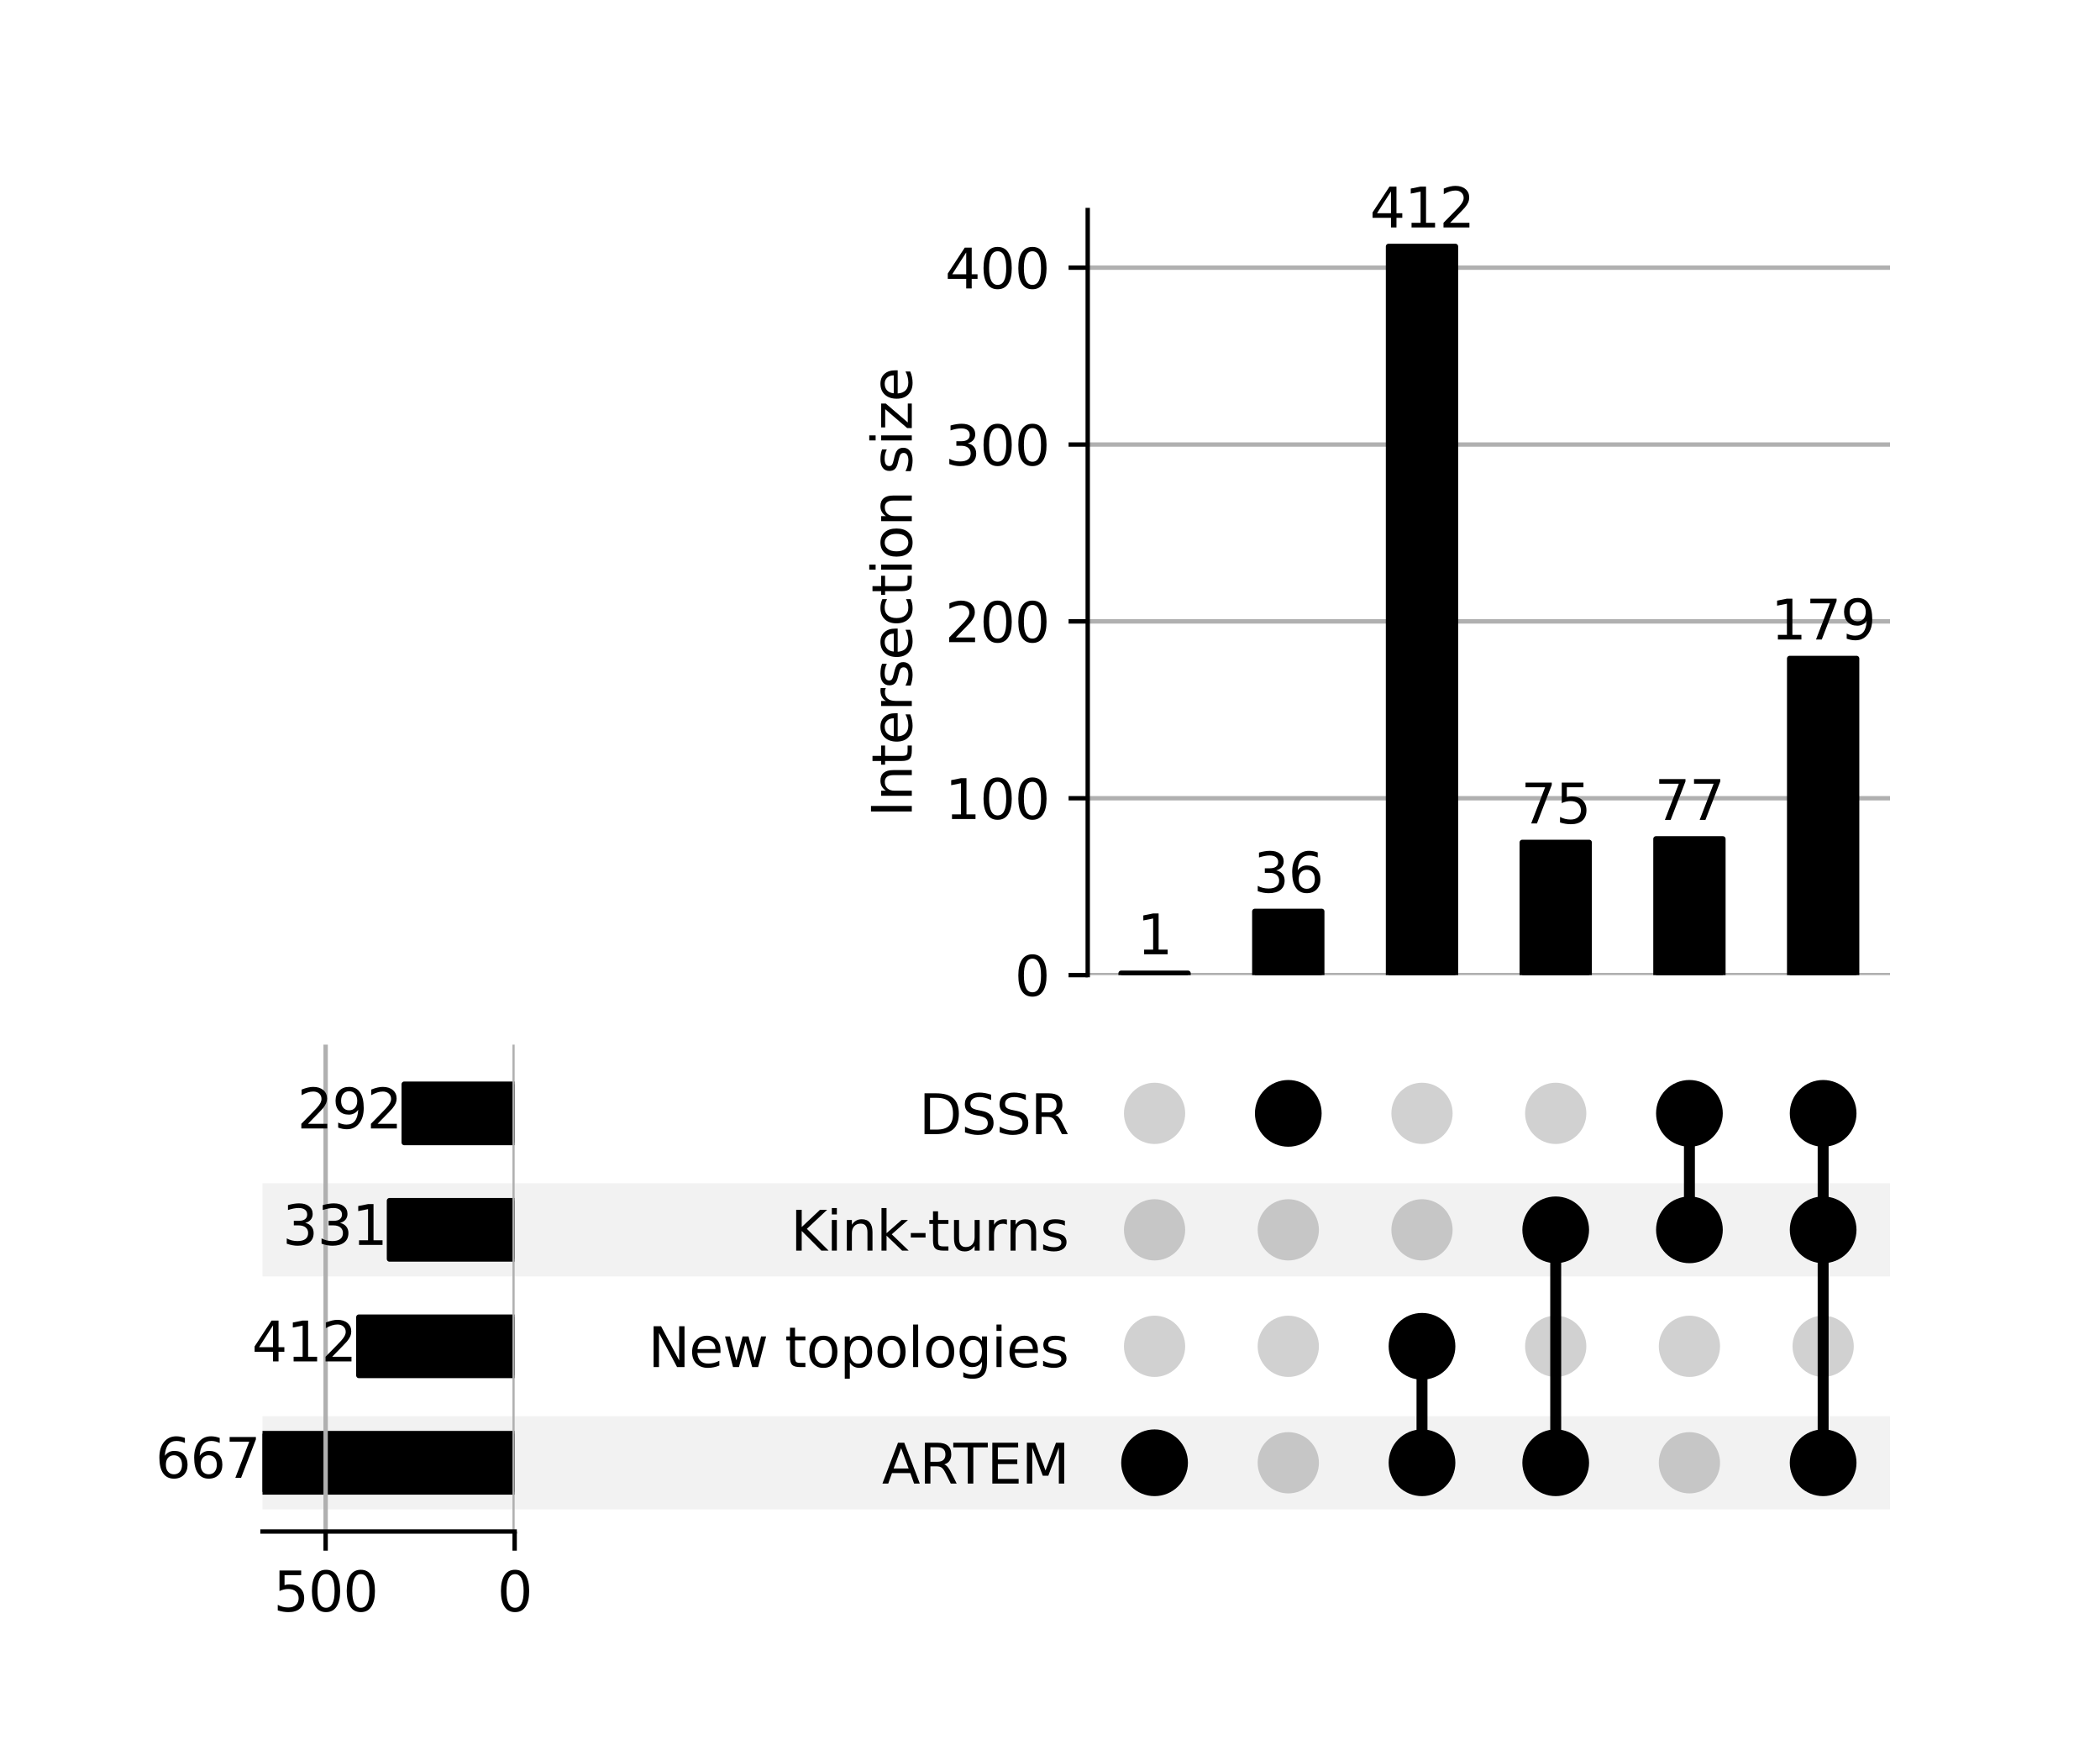 <?xml version="1.0" encoding="UTF-8" standalone="no"?>
<svg
   xmlns:dc="http://purl.org/dc/elements/1.1/"
   xmlns:cc="http://creativecommons.org/ns#"
   xmlns:rdf="http://www.w3.org/1999/02/22-rdf-syntax-ns#"
   xmlns:svg="http://www.w3.org/2000/svg"
   xmlns="http://www.w3.org/2000/svg"
   xmlns:xlink="http://www.w3.org/1999/xlink"
   xmlns:sodipodi="http://sodipodi.sourceforge.net/DTD/sodipodi-0.dtd"
   xmlns:inkscape="http://www.inkscape.org/namespaces/inkscape"
   width="384pt"
   height="320pt"
   viewBox="0 0 384 320"
   version="1.1"
   id="svg588"
   sodipodi:docname="Figure2.svg"
   inkscape:version="0.92.5 (2060ec1f9f, 2020-04-08)">
  <rect x="0" y="0" width="384" height="320" fill="#808080" stroke="none"/>
  <sodipodi:namedview
     pagecolor="#ffffff"
     bordercolor="#666666"
     borderopacity="1"
     objecttolerance="10"
     gridtolerance="10"
     guidetolerance="10"
     inkscape:pageopacity="0"
     inkscape:pageshadow="2"
     inkscape:window-width="1707"
     inkscape:window-height="977"
     id="namedview590"
     showgrid="false"
     inkscape:zoom="1.5644738"
     inkscape:cx="265.15333"
     inkscape:cy="222.96988"
     inkscape:window-x="62"
     inkscape:window-y="27"
     inkscape:window-maximized="0"
     inkscape:current-layer="svg588" />
  <defs
     id="defs6">
    <style
       type="text/css"
       id="style4">*{stroke-linejoin: round; stroke-linecap: butt}</style>
  </defs>
  <rect
     style="opacity:1;vector-effect:none;fill:#ffffff;fill-opacity:1;stroke:#ffffff;stroke-width:1.984;stroke-linecap:butt;stroke-linejoin:round;stroke-miterlimit:4;stroke-dasharray:none;stroke-dashoffset:0;stroke-opacity:1"
     id="rect1397"
     width="1030.508"
     height="757.966"
     x="-241.356"
     y="-177.627" />
  <g
     id="figure_1">
    <g
       id="patch_1">
      <path
         d="M 0 320  L 384 320  L 384 0  L 0 0  L 0 320  z "
         style="fill: none"
         id="path8" />
    </g>
    <g
       id="axes_1">
      <g
         id="patch_2">
        <path
           d="M 48 275.954  L 345.6 275.954  L 345.6 258.919  L 48 258.919  z "
           clip-path="url(#p09362aa489)"
           style="fill-opacity: 0.051"
           id="path11" />
      </g>
      <g
         id="patch_3">
        <path
           d="M 48 254.66  L 345.6 254.66  L 345.6 237.624  L 48 237.624  L 48 254.66  z "
           clip-path="url(#p09362aa489)"
           style="fill: none"
           id="path14" />
      </g>
      <g
         id="patch_4">
        <path
           d="M 48 233.365  L 345.6 233.365  L 345.6 216.33  L 48 216.33  z "
           clip-path="url(#p09362aa489)"
           style="fill-opacity: 0.051"
           id="path17" />
      </g>
      <g
         id="patch_5">
        <path
           d="M 48 212.071  L 345.6 212.071  L 345.6 195.035  L 48 195.035  L 48 212.071  z "
           clip-path="url(#p09362aa489)"
           style="fill: none"
           id="path20" />
      </g>
      <g
         id="matplotlib.axis_1" />
      <g
         id="matplotlib.axis_2">
        <g
           id="ytick_1" />
        <g
           id="ytick_2" />
        <g
           id="ytick_3" />
        <g
           id="ytick_4" />
      </g>
    </g>
    <g
       id="axes_2">
      <g
         id="matplotlib.axis_3">
        <g
           id="ytick_5">
          <g
             id="line2d_1" />
          <g
             id="text_1">
            <!-- ARTEM -->
            <g
               transform="translate(161.277 271.236)scale(0.1 -0.1)"
               id="g48">
              <defs
                 id="defs36">
                <path
                   id="DejaVuSans-41"
                   d="M 2188 4044  L 1331 1722  L 3047 1722  L 2188 4044  z M 1831 4666  L 2547 4666  L 4325 0  L 3669 0  L 3244 1197  L 1141 1197  L 716 0  L 50 0  L 1831 4666  z "
                   transform="scale(0.016)" />
                <path
                   id="DejaVuSans-52"
                   d="M 2841 2188  Q 3044 2119 3236 1894  Q 3428 1669 3622 1275  L 4263 0  L 3584 0  L 2988 1197  Q 2756 1666 2539 1819  Q 2322 1972 1947 1972  L 1259 1972  L 1259 0  L 628 0  L 628 4666  L 2053 4666  Q 2853 4666 3247 4331  Q 3641 3997 3641 3322  Q 3641 2881 3436 2590  Q 3231 2300 2841 2188  z M 1259 4147  L 1259 2491  L 2053 2491  Q 2509 2491 2742 2702  Q 2975 2913 2975 3322  Q 2975 3731 2742 3939  Q 2509 4147 2053 4147  L 1259 4147  z "
                   transform="scale(0.016)" />
                <path
                   id="DejaVuSans-54"
                   d="M -19 4666  L 3928 4666  L 3928 4134  L 2272 4134  L 2272 0  L 1638 0  L 1638 4134  L -19 4134  L -19 4666  z "
                   transform="scale(0.016)" />
                <path
                   id="DejaVuSans-45"
                   d="M 628 4666  L 3578 4666  L 3578 4134  L 1259 4134  L 1259 2753  L 3481 2753  L 3481 2222  L 1259 2222  L 1259 531  L 3634 531  L 3634 0  L 628 0  L 628 4666  z "
                   transform="scale(0.016)" />
                <path
                   id="DejaVuSans-4d"
                   d="M 628 4666  L 1569 4666  L 2759 1491  L 3956 4666  L 4897 4666  L 4897 0  L 4281 0  L 4281 4097  L 3078 897  L 2444 897  L 1241 4097  L 1241 0  L 628 0  L 628 4666  z "
                   transform="scale(0.016)" />
              </defs>
              <use
                 xlink:href="#DejaVuSans-41"
                 id="use38" />
              <use
                 xlink:href="#DejaVuSans-52"
                 x="68.408"
                 id="use40" />
              <use
                 xlink:href="#DejaVuSans-54"
                 x="130.641"
                 id="use42" />
              <use
                 xlink:href="#DejaVuSans-45"
                 x="191.725"
                 id="use44" />
              <use
                 xlink:href="#DejaVuSans-4d"
                 x="254.908"
                 id="use46" />
            </g>
          </g>
        </g>
        <g
           id="ytick_6">
          <g
             id="line2d_2" />
          <g
             id="text_2">
            <!-- New topologies -->
            <g
               transform="translate(118.513 249.941)scale(0.1 -0.1)"
               id="g94">
              <defs
                 id="defs64">
                <path
                   id="DejaVuSans-4e"
                   d="M 628 4666  L 1478 4666  L 3547 763  L 3547 4666  L 4159 4666  L 4159 0  L 3309 0  L 1241 3903  L 1241 0  L 628 0  L 628 4666  z "
                   transform="scale(0.016)" />
                <path
                   id="DejaVuSans-65"
                   d="M 3597 1894  L 3597 1613  L 953 1613  Q 991 1019 1311 708  Q 1631 397 2203 397  Q 2534 397 2845 478  Q 3156 559 3463 722  L 3463 178  Q 3153 47 2828 -22  Q 2503 -91 2169 -91  Q 1331 -91 842 396  Q 353 884 353 1716  Q 353 2575 817 3079  Q 1281 3584 2069 3584  Q 2775 3584 3186 3129  Q 3597 2675 3597 1894  z M 3022 2063  Q 3016 2534 2758 2815  Q 2500 3097 2075 3097  Q 1594 3097 1305 2825  Q 1016 2553 972 2059  L 3022 2063  z "
                   transform="scale(0.016)" />
                <path
                   id="DejaVuSans-77"
                   d="M 269 3500  L 844 3500  L 1563 769  L 2278 3500  L 2956 3500  L 3675 769  L 4391 3500  L 4966 3500  L 4050 0  L 3372 0  L 2619 2869  L 1863 0  L 1184 0  L 269 3500  z "
                   transform="scale(0.016)" />
                <path
                   id="DejaVuSans-20"
                   transform="scale(0.016)" />
                <path
                   id="DejaVuSans-74"
                   d="M 1172 4494  L 1172 3500  L 2356 3500  L 2356 3053  L 1172 3053  L 1172 1153  Q 1172 725 1289 603  Q 1406 481 1766 481  L 2356 481  L 2356 0  L 1766 0  Q 1100 0 847 248  Q 594 497 594 1153  L 594 3053  L 172 3053  L 172 3500  L 594 3500  L 594 4494  L 1172 4494  z "
                   transform="scale(0.016)" />
                <path
                   id="DejaVuSans-6f"
                   d="M 1959 3097  Q 1497 3097 1228 2736  Q 959 2375 959 1747  Q 959 1119 1226 758  Q 1494 397 1959 397  Q 2419 397 2687 759  Q 2956 1122 2956 1747  Q 2956 2369 2687 2733  Q 2419 3097 1959 3097  z M 1959 3584  Q 2709 3584 3137 3096  Q 3566 2609 3566 1747  Q 3566 888 3137 398  Q 2709 -91 1959 -91  Q 1206 -91 779 398  Q 353 888 353 1747  Q 353 2609 779 3096  Q 1206 3584 1959 3584  z "
                   transform="scale(0.016)" />
                <path
                   id="DejaVuSans-70"
                   d="M 1159 525  L 1159 -1331  L 581 -1331  L 581 3500  L 1159 3500  L 1159 2969  Q 1341 3281 1617 3432  Q 1894 3584 2278 3584  Q 2916 3584 3314 3078  Q 3713 2572 3713 1747  Q 3713 922 3314 415  Q 2916 -91 2278 -91  Q 1894 -91 1617 61  Q 1341 213 1159 525  z M 3116 1747  Q 3116 2381 2855 2742  Q 2594 3103 2138 3103  Q 1681 3103 1420 2742  Q 1159 2381 1159 1747  Q 1159 1113 1420 752  Q 1681 391 2138 391  Q 2594 391 2855 752  Q 3116 1113 3116 1747  z "
                   transform="scale(0.016)" />
                <path
                   id="DejaVuSans-6c"
                   d="M 603 4863  L 1178 4863  L 1178 0  L 603 0  L 603 4863  z "
                   transform="scale(0.016)" />
                <path
                   id="DejaVuSans-67"
                   d="M 2906 1791  Q 2906 2416 2648 2759  Q 2391 3103 1925 3103  Q 1463 3103 1205 2759  Q 947 2416 947 1791  Q 947 1169 1205 825  Q 1463 481 1925 481  Q 2391 481 2648 825  Q 2906 1169 2906 1791  z M 3481 434  Q 3481 -459 3084 -895  Q 2688 -1331 1869 -1331  Q 1566 -1331 1297 -1286  Q 1028 -1241 775 -1147  L 775 -588  Q 1028 -725 1275 -790  Q 1522 -856 1778 -856  Q 2344 -856 2625 -561  Q 2906 -266 2906 331  L 2906 616  Q 2728 306 2450 153  Q 2172 0 1784 0  Q 1141 0 747 490  Q 353 981 353 1791  Q 353 2603 747 3093  Q 1141 3584 1784 3584  Q 2172 3584 2450 3431  Q 2728 3278 2906 2969  L 2906 3500  L 3481 3500  L 3481 434  z "
                   transform="scale(0.016)" />
                <path
                   id="DejaVuSans-69"
                   d="M 603 3500  L 1178 3500  L 1178 0  L 603 0  L 603 3500  z M 603 4863  L 1178 4863  L 1178 4134  L 603 4134  L 603 4863  z "
                   transform="scale(0.016)" />
                <path
                   id="DejaVuSans-73"
                   d="M 2834 3397  L 2834 2853  Q 2591 2978 2328 3040  Q 2066 3103 1784 3103  Q 1356 3103 1142 2972  Q 928 2841 928 2578  Q 928 2378 1081 2264  Q 1234 2150 1697 2047  L 1894 2003  Q 2506 1872 2764 1633  Q 3022 1394 3022 966  Q 3022 478 2636 193  Q 2250 -91 1575 -91  Q 1294 -91 989 -36  Q 684 19 347 128  L 347 722  Q 666 556 975 473  Q 1284 391 1588 391  Q 1994 391 2212 530  Q 2431 669 2431 922  Q 2431 1156 2273 1281  Q 2116 1406 1581 1522  L 1381 1569  Q 847 1681 609 1914  Q 372 2147 372 2553  Q 372 3047 722 3315  Q 1072 3584 1716 3584  Q 2034 3584 2315 3537  Q 2597 3491 2834 3397  z "
                   transform="scale(0.016)" />
              </defs>
              <use
                 xlink:href="#DejaVuSans-4e"
                 id="use66" />
              <use
                 xlink:href="#DejaVuSans-65"
                 x="74.805"
                 id="use68" />
              <use
                 xlink:href="#DejaVuSans-77"
                 x="136.328"
                 id="use70" />
              <use
                 xlink:href="#DejaVuSans-20"
                 x="218.115"
                 id="use72" />
              <use
                 xlink:href="#DejaVuSans-74"
                 x="249.902"
                 id="use74" />
              <use
                 xlink:href="#DejaVuSans-6f"
                 x="289.111"
                 id="use76" />
              <use
                 xlink:href="#DejaVuSans-70"
                 x="350.293"
                 id="use78" />
              <use
                 xlink:href="#DejaVuSans-6f"
                 x="413.77"
                 id="use80" />
              <use
                 xlink:href="#DejaVuSans-6c"
                 x="474.951"
                 id="use82" />
              <use
                 xlink:href="#DejaVuSans-6f"
                 x="502.734"
                 id="use84" />
              <use
                 xlink:href="#DejaVuSans-67"
                 x="563.916"
                 id="use86" />
              <use
                 xlink:href="#DejaVuSans-69"
                 x="627.393"
                 id="use88" />
              <use
                 xlink:href="#DejaVuSans-65"
                 x="655.176"
                 id="use90" />
              <use
                 xlink:href="#DejaVuSans-73"
                 x="716.699"
                 id="use92" />
            </g>
          </g>
        </g>
        <g
           id="ytick_7">
          <g
             id="line2d_3" />
          <g
             id="text_3">
            <!-- Kink-turns -->
            <g
               transform="translate(144.583 228.647)scale(0.1 -0.1)"
               id="g127">
              <defs
                 id="defs105">
                <path
                   id="DejaVuSans-4b"
                   d="M 628 4666  L 1259 4666  L 1259 2694  L 3353 4666  L 4166 4666  L 1850 2491  L 4331 0  L 3500 0  L 1259 2247  L 1259 0  L 628 0  L 628 4666  z "
                   transform="scale(0.016)" />
                <path
                   id="DejaVuSans-6e"
                   d="M 3513 2113  L 3513 0  L 2938 0  L 2938 2094  Q 2938 2591 2744 2837  Q 2550 3084 2163 3084  Q 1697 3084 1428 2787  Q 1159 2491 1159 1978  L 1159 0  L 581 0  L 581 3500  L 1159 3500  L 1159 2956  Q 1366 3272 1645 3428  Q 1925 3584 2291 3584  Q 2894 3584 3203 3211  Q 3513 2838 3513 2113  z "
                   transform="scale(0.016)" />
                <path
                   id="DejaVuSans-6b"
                   d="M 581 4863  L 1159 4863  L 1159 1991  L 2875 3500  L 3609 3500  L 1753 1863  L 3688 0  L 2938 0  L 1159 1709  L 1159 0  L 581 0  L 581 4863  z "
                   transform="scale(0.016)" />
                <path
                   id="DejaVuSans-2d"
                   d="M 313 2009  L 1997 2009  L 1997 1497  L 313 1497  L 313 2009  z "
                   transform="scale(0.016)" />
                <path
                   id="DejaVuSans-75"
                   d="M 544 1381  L 544 3500  L 1119 3500  L 1119 1403  Q 1119 906 1312 657  Q 1506 409 1894 409  Q 2359 409 2629 706  Q 2900 1003 2900 1516  L 2900 3500  L 3475 3500  L 3475 0  L 2900 0  L 2900 538  Q 2691 219 2414 64  Q 2138 -91 1772 -91  Q 1169 -91 856 284  Q 544 659 544 1381  z M 1991 3584  L 1991 3584  z "
                   transform="scale(0.016)" />
                <path
                   id="DejaVuSans-72"
                   d="M 2631 2963  Q 2534 3019 2420 3045  Q 2306 3072 2169 3072  Q 1681 3072 1420 2755  Q 1159 2438 1159 1844  L 1159 0  L 581 0  L 581 3500  L 1159 3500  L 1159 2956  Q 1341 3275 1631 3429  Q 1922 3584 2338 3584  Q 2397 3584 2469 3576  Q 2541 3569 2628 3553  L 2631 2963  z "
                   transform="scale(0.016)" />
              </defs>
              <use
                 xlink:href="#DejaVuSans-4b"
                 id="use107" />
              <use
                 xlink:href="#DejaVuSans-69"
                 x="65.576"
                 id="use109" />
              <use
                 xlink:href="#DejaVuSans-6e"
                 x="93.359"
                 id="use111" />
              <use
                 xlink:href="#DejaVuSans-6b"
                 x="156.738"
                 id="use113" />
              <use
                 xlink:href="#DejaVuSans-2d"
                 x="214.648"
                 id="use115" />
              <use
                 xlink:href="#DejaVuSans-74"
                 x="250.732"
                 id="use117" />
              <use
                 xlink:href="#DejaVuSans-75"
                 x="289.941"
                 id="use119" />
              <use
                 xlink:href="#DejaVuSans-72"
                 x="353.32"
                 id="use121" />
              <use
                 xlink:href="#DejaVuSans-6e"
                 x="392.684"
                 id="use123" />
              <use
                 xlink:href="#DejaVuSans-73"
                 x="456.062"
                 id="use125" />
            </g>
          </g>
        </g>
        <g
           id="ytick_8">
          <g
             id="line2d_4" />
          <g
             id="text_4">
            <!-- DSSR -->
            <g
               transform="translate(168.05 207.352)scale(0.1 -0.1)"
               id="g144">
              <defs
                 id="defs134">
                <path
                   id="DejaVuSans-44"
                   d="M 1259 4147  L 1259 519  L 2022 519  Q 2988 519 3436 956  Q 3884 1394 3884 2338  Q 3884 3275 3436 3711  Q 2988 4147 2022 4147  L 1259 4147  z M 628 4666  L 1925 4666  Q 3281 4666 3915 4102  Q 4550 3538 4550 2338  Q 4550 1131 3912 565  Q 3275 0 1925 0  L 628 0  L 628 4666  z "
                   transform="scale(0.016)" />
                <path
                   id="DejaVuSans-53"
                   d="M 3425 4513  L 3425 3897  Q 3066 4069 2747 4153  Q 2428 4238 2131 4238  Q 1616 4238 1336 4038  Q 1056 3838 1056 3469  Q 1056 3159 1242 3001  Q 1428 2844 1947 2747  L 2328 2669  Q 3034 2534 3370 2195  Q 3706 1856 3706 1288  Q 3706 609 3251 259  Q 2797 -91 1919 -91  Q 1588 -91 1214 -16  Q 841 59 441 206  L 441 856  Q 825 641 1194 531  Q 1563 422 1919 422  Q 2459 422 2753 634  Q 3047 847 3047 1241  Q 3047 1584 2836 1778  Q 2625 1972 2144 2069  L 1759 2144  Q 1053 2284 737 2584  Q 422 2884 422 3419  Q 422 4038 858 4394  Q 1294 4750 2059 4750  Q 2388 4750 2728 4690  Q 3069 4631 3425 4513  z "
                   transform="scale(0.016)" />
              </defs>
              <use
                 xlink:href="#DejaVuSans-44"
                 id="use136" />
              <use
                 xlink:href="#DejaVuSans-53"
                 x="77.002"
                 id="use138" />
              <use
                 xlink:href="#DejaVuSans-53"
                 x="140.479"
                 id="use140" />
              <use
                 xlink:href="#DejaVuSans-52"
                 x="203.955"
                 id="use142" />
            </g>
          </g>
        </g>
      </g>
      <g
         id="LineCollection_1">
        <path
           d="M 211.121 267.436  L 211.121 267.436  "
           clip-path="url(#p80e9d8ed57)"
           style="fill: none; stroke: #000000; stroke-width: 2"
           id="path149" />
        <path
           d="M 235.572 203.553  L 235.572 203.553  "
           clip-path="url(#p80e9d8ed57)"
           style="fill: none; stroke: #000000; stroke-width: 2"
           id="path151" />
        <path
           d="M 260.023 267.436  L 260.023 246.142  "
           clip-path="url(#p80e9d8ed57)"
           style="fill: none; stroke: #000000; stroke-width: 2"
           id="path153" />
        <path
           d="M 284.473 267.436  L 284.473 224.848  "
           clip-path="url(#p80e9d8ed57)"
           style="fill: none; stroke: #000000; stroke-width: 2"
           id="path155" />
        <path
           d="M 308.924 224.848  L 308.924 203.553  "
           clip-path="url(#p80e9d8ed57)"
           style="fill: none; stroke: #000000; stroke-width: 2"
           id="path157" />
        <path
           d="M 333.375 267.436  L 333.375 203.553  "
           clip-path="url(#p80e9d8ed57)"
           style="fill: none; stroke: #000000; stroke-width: 2"
           id="path159" />
      </g>
      <g
         id="PathCollection_1">
        <defs
           id="defs163">
          <path
             id="C0_0_3a2caeb100"
             d="M 0 5.6  C 1.485 5.6 2.91 5.01 3.96 3.96  C 5.01 2.91 5.6 1.485 5.6 -0  C 5.6 -1.485 5.01 -2.91 3.96 -3.96  C 2.91 -5.01 1.485 -5.6 0 -5.6  C -1.485 -5.6 -2.91 -5.01 -3.96 -3.96  C -5.01 -2.91 -5.6 -1.485 -5.6 0  C -5.6 1.485 -5.01 2.91 -3.96 3.96  C -2.91 5.01 -1.485 5.6 0 5.6  z " />
        </defs>
        <g
           clip-path="url(#p80e9d8ed57)"
           id="g167">
          <use
             xlink:href="#C0_0_3a2caeb100"
             x="211.121"
             y="267.436"
             style="stroke: #000000"
             id="use165" />
        </g>
        <g
           clip-path="url(#p80e9d8ed57)"
           id="g171">
          <use
             xlink:href="#C0_0_3a2caeb100"
             x="211.121"
             y="246.142"
             style="fill-opacity: 0.18"
             id="use169" />
        </g>
        <g
           clip-path="url(#p80e9d8ed57)"
           id="g175">
          <use
             xlink:href="#C0_0_3a2caeb100"
             x="211.121"
             y="224.848"
             style="fill-opacity: 0.18"
             id="use173" />
        </g>
        <g
           clip-path="url(#p80e9d8ed57)"
           id="g179">
          <use
             xlink:href="#C0_0_3a2caeb100"
             x="211.121"
             y="203.553"
             style="fill-opacity: 0.18"
             id="use177" />
        </g>
        <g
           clip-path="url(#p80e9d8ed57)"
           id="g183">
          <use
             xlink:href="#C0_0_3a2caeb100"
             x="235.572"
             y="267.436"
             style="fill-opacity: 0.18"
             id="use181" />
        </g>
        <g
           clip-path="url(#p80e9d8ed57)"
           id="g187">
          <use
             xlink:href="#C0_0_3a2caeb100"
             x="235.572"
             y="246.142"
             style="fill-opacity: 0.18"
             id="use185" />
        </g>
        <g
           clip-path="url(#p80e9d8ed57)"
           id="g191">
          <use
             xlink:href="#C0_0_3a2caeb100"
             x="235.572"
             y="224.848"
             style="fill-opacity: 0.18"
             id="use189" />
        </g>
        <g
           clip-path="url(#p80e9d8ed57)"
           id="g195">
          <use
             xlink:href="#C0_0_3a2caeb100"
             x="235.572"
             y="203.553"
             style="stroke: #000000"
             id="use193" />
        </g>
        <g
           clip-path="url(#p80e9d8ed57)"
           id="g199">
          <use
             xlink:href="#C0_0_3a2caeb100"
             x="260.023"
             y="267.436"
             style="stroke: #000000"
             id="use197" />
        </g>
        <g
           clip-path="url(#p80e9d8ed57)"
           id="g203">
          <use
             xlink:href="#C0_0_3a2caeb100"
             x="260.023"
             y="246.142"
             style="stroke: #000000"
             id="use201" />
        </g>
        <g
           clip-path="url(#p80e9d8ed57)"
           id="g207">
          <use
             xlink:href="#C0_0_3a2caeb100"
             x="260.023"
             y="224.848"
             style="fill-opacity: 0.18"
             id="use205" />
        </g>
        <g
           clip-path="url(#p80e9d8ed57)"
           id="g211">
          <use
             xlink:href="#C0_0_3a2caeb100"
             x="260.023"
             y="203.553"
             style="fill-opacity: 0.18"
             id="use209" />
        </g>
        <g
           clip-path="url(#p80e9d8ed57)"
           id="g215">
          <use
             xlink:href="#C0_0_3a2caeb100"
             x="284.473"
             y="267.436"
             style="stroke: #000000"
             id="use213" />
        </g>
        <g
           clip-path="url(#p80e9d8ed57)"
           id="g219">
          <use
             xlink:href="#C0_0_3a2caeb100"
             x="284.473"
             y="246.142"
             style="fill-opacity: 0.18"
             id="use217" />
        </g>
        <g
           clip-path="url(#p80e9d8ed57)"
           id="g223">
          <use
             xlink:href="#C0_0_3a2caeb100"
             x="284.473"
             y="224.848"
             style="stroke: #000000"
             id="use221" />
        </g>
        <g
           clip-path="url(#p80e9d8ed57)"
           id="g227">
          <use
             xlink:href="#C0_0_3a2caeb100"
             x="284.473"
             y="203.553"
             style="fill-opacity: 0.18"
             id="use225" />
        </g>
        <g
           clip-path="url(#p80e9d8ed57)"
           id="g231">
          <use
             xlink:href="#C0_0_3a2caeb100"
             x="308.924"
             y="267.436"
             style="fill-opacity: 0.18"
             id="use229" />
        </g>
        <g
           clip-path="url(#p80e9d8ed57)"
           id="g235">
          <use
             xlink:href="#C0_0_3a2caeb100"
             x="308.924"
             y="246.142"
             style="fill-opacity: 0.18"
             id="use233" />
        </g>
        <g
           clip-path="url(#p80e9d8ed57)"
           id="g239">
          <use
             xlink:href="#C0_0_3a2caeb100"
             x="308.924"
             y="224.848"
             style="stroke: #000000"
             id="use237" />
        </g>
        <g
           clip-path="url(#p80e9d8ed57)"
           id="g243">
          <use
             xlink:href="#C0_0_3a2caeb100"
             x="308.924"
             y="203.553"
             style="stroke: #000000"
             id="use241" />
        </g>
        <g
           clip-path="url(#p80e9d8ed57)"
           id="g247">
          <use
             xlink:href="#C0_0_3a2caeb100"
             x="333.375"
             y="267.436"
             style="stroke: #000000"
             id="use245" />
        </g>
        <g
           clip-path="url(#p80e9d8ed57)"
           id="g251">
          <use
             xlink:href="#C0_0_3a2caeb100"
             x="333.375"
             y="246.142"
             style="fill-opacity: 0.18"
             id="use249" />
        </g>
        <g
           clip-path="url(#p80e9d8ed57)"
           id="g255">
          <use
             xlink:href="#C0_0_3a2caeb100"
             x="333.375"
             y="224.848"
             style="stroke: #000000"
             id="use253" />
        </g>
        <g
           clip-path="url(#p80e9d8ed57)"
           id="g259">
          <use
             xlink:href="#C0_0_3a2caeb100"
             x="333.375"
             y="203.553"
             style="stroke: #000000"
             id="use257" />
        </g>
      </g>
    </g>
    <g
       id="axes_3">
      <g
         id="patch_6">
        <path
           d="M 94.107 272.76  L 48 272.76  L 48 262.113  L 94.107 262.113  z "
           clip-path="url(#p75302ccb22)"
           style="stroke: #000000; stroke-linejoin: miter"
           id="path263" />
      </g>
      <g
         id="patch_7">
        <path
           d="M 94.107 251.466  L 65.627 251.466  L 65.627 240.818  L 94.107 240.818  z "
           clip-path="url(#p75302ccb22)"
           style="stroke: #000000; stroke-linejoin: miter"
           id="path266" />
      </g>
      <g
         id="patch_8">
        <path
           d="M 94.107 230.171  L 71.226 230.171  L 71.226 219.524  L 94.107 219.524  z "
           clip-path="url(#p75302ccb22)"
           style="stroke: #000000; stroke-linejoin: miter"
           id="path269" />
      </g>
      <g
         id="patch_9">
        <path
           d="M 94.107 208.877  L 73.922 208.877  L 73.922 198.23  L 94.107 198.23  z "
           clip-path="url(#p75302ccb22)"
           style="stroke: #000000; stroke-linejoin: miter"
           id="path272" />
      </g>
      <g
         id="matplotlib.axis_4">
        <g
           id="xtick_1">
          <g
             id="line2d_5">
            <path
               d="M 94.107 280  L 94.107 190.989  "
               clip-path="url(#p75302ccb22)"
               style="fill: none; stroke: #b0b0b0; stroke-width: 0.8; stroke-linecap: square"
               id="path275" />
          </g>
          <g
             id="line2d_6">
            <defs
               id="defs279">
              <path
                 id="m2f21748fe8"
                 d="M 0 0  L 0 3.5  "
                 style="stroke: #000000; stroke-width: 0.8" />
            </defs>
            <g
               id="g283">
              <use
                 xlink:href="#m2f21748fe8"
                 x="94.107"
                 y="280"
                 style="stroke: #000000; stroke-width: 0.8"
                 id="use281" />
            </g>
          </g>
          <g
             id="text_5">
            <!-- 0 -->
            <g
               transform="translate(90.926 294.598)scale(0.1 -0.1)"
               id="g291">
              <defs
                 id="defs287">
                <path
                   id="DejaVuSans-30"
                   d="M 2034 4250  Q 1547 4250 1301 3770  Q 1056 3291 1056 2328  Q 1056 1369 1301 889  Q 1547 409 2034 409  Q 2525 409 2770 889  Q 3016 1369 3016 2328  Q 3016 3291 2770 3770  Q 2525 4250 2034 4250  z M 2034 4750  Q 2819 4750 3233 4129  Q 3647 3509 3647 2328  Q 3647 1150 3233 529  Q 2819 -91 2034 -91  Q 1250 -91 836 529  Q 422 1150 422 2328  Q 422 3509 836 4129  Q 1250 4750 2034 4750  z "
                   transform="scale(0.016)" />
              </defs>
              <use
                 xlink:href="#DejaVuSans-30"
                 id="use289" />
            </g>
          </g>
        </g>
        <g
           id="xtick_2">
          <g
             id="line2d_7">
            <path
               d="M 59.544 280  L 59.544 190.989  "
               clip-path="url(#p75302ccb22)"
               style="fill: none; stroke: #b0b0b0; stroke-width: 0.8; stroke-linecap: square"
               id="path295" />
          </g>
          <g
             id="line2d_8">
            <g
               id="g300">
              <use
                 xlink:href="#m2f21748fe8"
                 x="59.544"
                 y="280"
                 style="stroke: #000000; stroke-width: 0.8"
                 id="use298" />
            </g>
          </g>
          <g
             id="text_6">
            <!-- 500 -->
            <g
               transform="translate(50 294.598)scale(0.1 -0.1)"
               id="g312">
              <defs
                 id="defs304">
                <path
                   id="DejaVuSans-35"
                   d="M 691 4666  L 3169 4666  L 3169 4134  L 1269 4134  L 1269 2991  Q 1406 3038 1543 3061  Q 1681 3084 1819 3084  Q 2600 3084 3056 2656  Q 3513 2228 3513 1497  Q 3513 744 3044 326  Q 2575 -91 1722 -91  Q 1428 -91 1123 -41  Q 819 9 494 109  L 494 744  Q 775 591 1075 516  Q 1375 441 1709 441  Q 2250 441 2565 725  Q 2881 1009 2881 1497  Q 2881 1984 2565 2268  Q 2250 2553 1709 2553  Q 1456 2553 1204 2497  Q 953 2441 691 2322  L 691 4666  z "
                   transform="scale(0.016)" />
              </defs>
              <use
                 xlink:href="#DejaVuSans-35"
                 id="use306" />
              <use
                 xlink:href="#DejaVuSans-30"
                 x="63.623"
                 id="use308" />
              <use
                 xlink:href="#DejaVuSans-30"
                 x="127.246"
                 id="use310" />
            </g>
          </g>
        </g>
      </g>
      <g
         id="patch_10">
        <path
           d="M 48 280  L 94.107 280  "
           style="fill: none; stroke: #000000; stroke-width: 0.8; stroke-linejoin: miter; stroke-linecap: square"
           id="path317" />
      </g>
      <g
         id="text_7">
        <!-- 667 -->
        <g
           transform="translate(28.428 270.196)scale(0.1 -0.1)"
           id="g330">
          <defs
             id="defs322">
            <path
               id="DejaVuSans-36"
               d="M 2113 2584  Q 1688 2584 1439 2293  Q 1191 2003 1191 1497  Q 1191 994 1439 701  Q 1688 409 2113 409  Q 2538 409 2786 701  Q 3034 994 3034 1497  Q 3034 2003 2786 2293  Q 2538 2584 2113 2584  z M 3366 4563  L 3366 3988  Q 3128 4100 2886 4159  Q 2644 4219 2406 4219  Q 1781 4219 1451 3797  Q 1122 3375 1075 2522  Q 1259 2794 1537 2939  Q 1816 3084 2150 3084  Q 2853 3084 3261 2657  Q 3669 2231 3669 1497  Q 3669 778 3244 343  Q 2819 -91 2113 -91  Q 1303 -91 875 529  Q 447 1150 447 2328  Q 447 3434 972 4092  Q 1497 4750 2381 4750  Q 2619 4750 2861 4703  Q 3103 4656 3366 4563  z "
               transform="scale(0.016)" />
            <path
               id="DejaVuSans-37"
               d="M 525 4666  L 3525 4666  L 3525 4397  L 1831 0  L 1172 0  L 2766 4134  L 525 4134  L 525 4666  z "
               transform="scale(0.016)" />
          </defs>
          <use
             xlink:href="#DejaVuSans-36"
             id="use324" />
          <use
             xlink:href="#DejaVuSans-36"
             x="63.623"
             id="use326" />
          <use
             xlink:href="#DejaVuSans-37"
             x="127.246"
             id="use328" />
        </g>
      </g>
      <g
         id="text_8">
        <!-- 412 -->
        <g
           transform="translate(46.056 248.901)scale(0.1 -0.1)"
           id="g344">
          <defs
             id="defs336">
            <path
               id="DejaVuSans-34"
               d="M 2419 4116  L 825 1625  L 2419 1625  L 2419 4116  z M 2253 4666  L 3047 4666  L 3047 1625  L 3713 1625  L 3713 1100  L 3047 1100  L 3047 0  L 2419 0  L 2419 1100  L 313 1100  L 313 1709  L 2253 4666  z "
               transform="scale(0.016)" />
            <path
               id="DejaVuSans-31"
               d="M 794 531  L 1825 531  L 1825 4091  L 703 3866  L 703 4441  L 1819 4666  L 2450 4666  L 2450 531  L 3481 531  L 3481 0  L 794 0  L 794 531  z "
               transform="scale(0.016)" />
            <path
               id="DejaVuSans-32"
               d="M 1228 531  L 3431 531  L 3431 0  L 469 0  L 469 531  Q 828 903 1448 1529  Q 2069 2156 2228 2338  Q 2531 2678 2651 2914  Q 2772 3150 2772 3378  Q 2772 3750 2511 3984  Q 2250 4219 1831 4219  Q 1534 4219 1204 4116  Q 875 4013 500 3803  L 500 4441  Q 881 4594 1212 4672  Q 1544 4750 1819 4750  Q 2544 4750 2975 4387  Q 3406 4025 3406 3419  Q 3406 3131 3298 2873  Q 3191 2616 2906 2266  Q 2828 2175 2409 1742  Q 1991 1309 1228 531  z "
               transform="scale(0.016)" />
          </defs>
          <use
             xlink:href="#DejaVuSans-34"
             id="use338" />
          <use
             xlink:href="#DejaVuSans-31"
             x="63.623"
             id="use340" />
          <use
             xlink:href="#DejaVuSans-32"
             x="127.246"
             id="use342" />
        </g>
      </g>
      <g
         id="text_9">
        <!-- 331 -->
        <g
           transform="translate(51.655 227.607)scale(0.1 -0.1)"
           id="g356">
          <defs
             id="defs348">
            <path
               id="DejaVuSans-33"
               d="M 2597 2516  Q 3050 2419 3304 2112  Q 3559 1806 3559 1356  Q 3559 666 3084 287  Q 2609 -91 1734 -91  Q 1441 -91 1130 -33  Q 819 25 488 141  L 488 750  Q 750 597 1062 519  Q 1375 441 1716 441  Q 2309 441 2620 675  Q 2931 909 2931 1356  Q 2931 1769 2642 2001  Q 2353 2234 1838 2234  L 1294 2234  L 1294 2753  L 1863 2753  Q 2328 2753 2575 2939  Q 2822 3125 2822 3475  Q 2822 3834 2567 4026  Q 2313 4219 1838 4219  Q 1578 4219 1281 4162  Q 984 4106 628 3988  L 628 4550  Q 988 4650 1302 4700  Q 1616 4750 1894 4750  Q 2613 4750 3031 4423  Q 3450 4097 3450 3541  Q 3450 3153 3228 2886  Q 3006 2619 2597 2516  z "
               transform="scale(0.016)" />
          </defs>
          <use
             xlink:href="#DejaVuSans-33"
             id="use350" />
          <use
             xlink:href="#DejaVuSans-33"
             x="63.623"
             id="use352" />
          <use
             xlink:href="#DejaVuSans-31"
             x="127.246"
             id="use354" />
        </g>
      </g>
      <g
         id="text_10">
        <!-- 292 -->
        <g
           transform="translate(54.351 206.313)scale(0.1 -0.1)"
           id="g368">
          <defs
             id="defs360">
            <path
               id="DejaVuSans-39"
               d="M 703 97  L 703 672  Q 941 559 1184 500  Q 1428 441 1663 441  Q 2288 441 2617 861  Q 2947 1281 2994 2138  Q 2813 1869 2534 1725  Q 2256 1581 1919 1581  Q 1219 1581 811 2004  Q 403 2428 403 3163  Q 403 3881 828 4315  Q 1253 4750 1959 4750  Q 2769 4750 3195 4129  Q 3622 3509 3622 2328  Q 3622 1225 3098 567  Q 2575 -91 1691 -91  Q 1453 -91 1209 -44  Q 966 3 703 97  z M 1959 2075  Q 2384 2075 2632 2365  Q 2881 2656 2881 3163  Q 2881 3666 2632 3958  Q 2384 4250 1959 4250  Q 1534 4250 1286 3958  Q 1038 3666 1038 3163  Q 1038 2656 1286 2365  Q 1534 2075 1959 2075  z "
               transform="scale(0.016)" />
          </defs>
          <use
             xlink:href="#DejaVuSans-32"
             id="use362" />
          <use
             xlink:href="#DejaVuSans-39"
             x="63.623"
             id="use364" />
          <use
             xlink:href="#DejaVuSans-32"
             x="127.246"
             id="use366" />
        </g>
      </g>
    </g>
    <g
       id="axes_4">
      <g
         id="patch_11">
        <path
           d="M 198.896 178.274  L 345.6 178.274  L 345.6 38.4  L 198.896 38.4  z "
           style="fill: #ffffff"
           id="path372" />
      </g>
      <g
         id="matplotlib.axis_5">
        <g
           id="ytick_9">
          <g
             id="line2d_9">
            <path
               d="M 198.896 178.274  L 345.6 178.274  "
               clip-path="url(#p767561fb73)"
               style="fill: none; stroke: #b0b0b0; stroke-width: 0.8; stroke-linecap: square"
               id="path375" />
          </g>
          <g
             id="line2d_10">
            <defs
               id="defs379">
              <path
                 id="m9351fb5a14"
                 d="M 0 0  L -3.5 0  "
                 style="stroke: #000000; stroke-width: 0.8" />
            </defs>
            <g
               id="g383">
              <use
                 xlink:href="#m9351fb5a14"
                 x="198.896"
                 y="178.274"
                 style="stroke: #000000; stroke-width: 0.8"
                 id="use381" />
            </g>
          </g>
          <g
             id="text_11">
            <!-- 0 -->
            <g
               transform="translate(185.533 182.073)scale(0.1 -0.1)"
               id="g388">
              <use
                 xlink:href="#DejaVuSans-30"
                 id="use386" />
            </g>
          </g>
        </g>
        <g
           id="ytick_10">
          <g
             id="line2d_11">
            <path
               d="M 198.896 145.94  L 345.6 145.94  "
               clip-path="url(#p767561fb73)"
               style="fill: none; stroke: #b0b0b0; stroke-width: 0.8; stroke-linecap: square"
               id="path392" />
          </g>
          <g
             id="line2d_12">
            <g
               id="g397">
              <use
                 xlink:href="#m9351fb5a14"
                 x="198.896"
                 y="145.94"
                 style="stroke: #000000; stroke-width: 0.8"
                 id="use395" />
            </g>
          </g>
          <g
             id="text_12">
            <!-- 100 -->
            <g
               transform="translate(172.808 149.74)scale(0.1 -0.1)"
               id="g406">
              <use
                 xlink:href="#DejaVuSans-31"
                 id="use400" />
              <use
                 xlink:href="#DejaVuSans-30"
                 x="63.623"
                 id="use402" />
              <use
                 xlink:href="#DejaVuSans-30"
                 x="127.246"
                 id="use404" />
            </g>
          </g>
        </g>
        <g
           id="ytick_11">
          <g
             id="line2d_13">
            <path
               d="M 198.896 113.607  L 345.6 113.607  "
               clip-path="url(#p767561fb73)"
               style="fill: none; stroke: #b0b0b0; stroke-width: 0.8; stroke-linecap: square"
               id="path410" />
          </g>
          <g
             id="line2d_14">
            <g
               id="g415">
              <use
                 xlink:href="#m9351fb5a14"
                 x="198.896"
                 y="113.607"
                 style="stroke: #000000; stroke-width: 0.8"
                 id="use413" />
            </g>
          </g>
          <g
             id="text_13">
            <!-- 200 -->
            <g
               transform="translate(172.808 117.406)scale(0.1 -0.1)"
               id="g424">
              <use
                 xlink:href="#DejaVuSans-32"
                 id="use418" />
              <use
                 xlink:href="#DejaVuSans-30"
                 x="63.623"
                 id="use420" />
              <use
                 xlink:href="#DejaVuSans-30"
                 x="127.246"
                 id="use422" />
            </g>
          </g>
        </g>
        <g
           id="ytick_12">
          <g
             id="line2d_15">
            <path
               d="M 198.896 81.274  L 345.6 81.274  "
               clip-path="url(#p767561fb73)"
               style="fill: none; stroke: #b0b0b0; stroke-width: 0.8; stroke-linecap: square"
               id="path428" />
          </g>
          <g
             id="line2d_16">
            <g
               id="g433">
              <use
                 xlink:href="#m9351fb5a14"
                 x="198.896"
                 y="81.274"
                 style="stroke: #000000; stroke-width: 0.8"
                 id="use431" />
            </g>
          </g>
          <g
             id="text_14">
            <!-- 300 -->
            <g
               transform="translate(172.808 85.073)scale(0.1 -0.1)"
               id="g442">
              <use
                 xlink:href="#DejaVuSans-33"
                 id="use436" />
              <use
                 xlink:href="#DejaVuSans-30"
                 x="63.623"
                 id="use438" />
              <use
                 xlink:href="#DejaVuSans-30"
                 x="127.246"
                 id="use440" />
            </g>
          </g>
        </g>
        <g
           id="ytick_13">
          <g
             id="line2d_17">
            <path
               d="M 198.896 48.941  L 345.6 48.941  "
               clip-path="url(#p767561fb73)"
               style="fill: none; stroke: #b0b0b0; stroke-width: 0.8; stroke-linecap: square"
               id="path446" />
          </g>
          <g
             id="line2d_18">
            <g
               id="g451">
              <use
                 xlink:href="#m9351fb5a14"
                 x="198.896"
                 y="48.941"
                 style="stroke: #000000; stroke-width: 0.8"
                 id="use449" />
            </g>
          </g>
          <g
             id="text_15">
            <!-- 400 -->
            <g
               transform="translate(172.808 52.74)scale(0.1 -0.1)"
               id="g460">
              <use
                 xlink:href="#DejaVuSans-34"
                 id="use454" />
              <use
                 xlink:href="#DejaVuSans-30"
                 x="63.623"
                 id="use456" />
              <use
                 xlink:href="#DejaVuSans-30"
                 x="127.246"
                 id="use458" />
            </g>
          </g>
        </g>
        <g
           id="text_16">
          <!-- Intersection size -->
          <g
             transform="translate(166.729 149.364)rotate(-90)scale(0.1 -0.1)"
             id="g503">
            <defs
               id="defs467">
              <path
                 id="DejaVuSans-49"
                 d="M 628 4666  L 1259 4666  L 1259 0  L 628 0  L 628 4666  z "
                 transform="scale(0.016)" />
              <path
                 id="DejaVuSans-63"
                 d="M 3122 3366  L 3122 2828  Q 2878 2963 2633 3030  Q 2388 3097 2138 3097  Q 1578 3097 1268 2742  Q 959 2388 959 1747  Q 959 1106 1268 751  Q 1578 397 2138 397  Q 2388 397 2633 464  Q 2878 531 3122 666  L 3122 134  Q 2881 22 2623 -34  Q 2366 -91 2075 -91  Q 1284 -91 818 406  Q 353 903 353 1747  Q 353 2603 823 3093  Q 1294 3584 2113 3584  Q 2378 3584 2631 3529  Q 2884 3475 3122 3366  z "
                 transform="scale(0.016)" />
              <path
                 id="DejaVuSans-7a"
                 d="M 353 3500  L 3084 3500  L 3084 2975  L 922 459  L 3084 459  L 3084 0  L 275 0  L 275 525  L 2438 3041  L 353 3041  L 353 3500  z "
                 transform="scale(0.016)" />
            </defs>
            <use
               xlink:href="#DejaVuSans-49"
               id="use469" />
            <use
               xlink:href="#DejaVuSans-6e"
               x="29.492"
               id="use471" />
            <use
               xlink:href="#DejaVuSans-74"
               x="92.871"
               id="use473" />
            <use
               xlink:href="#DejaVuSans-65"
               x="132.08"
               id="use475" />
            <use
               xlink:href="#DejaVuSans-72"
               x="193.604"
               id="use477" />
            <use
               xlink:href="#DejaVuSans-73"
               x="234.717"
               id="use479" />
            <use
               xlink:href="#DejaVuSans-65"
               x="286.816"
               id="use481" />
            <use
               xlink:href="#DejaVuSans-63"
               x="348.34"
               id="use483" />
            <use
               xlink:href="#DejaVuSans-74"
               x="403.32"
               id="use485" />
            <use
               xlink:href="#DejaVuSans-69"
               x="442.529"
               id="use487" />
            <use
               xlink:href="#DejaVuSans-6f"
               x="470.312"
               id="use489" />
            <use
               xlink:href="#DejaVuSans-6e"
               x="531.494"
               id="use491" />
            <use
               xlink:href="#DejaVuSans-20"
               x="594.873"
               id="use493" />
            <use
               xlink:href="#DejaVuSans-73"
               x="626.66"
               id="use495" />
            <use
               xlink:href="#DejaVuSans-69"
               x="678.76"
               id="use497" />
            <use
               xlink:href="#DejaVuSans-7a"
               x="706.543"
               id="use499" />
            <use
               xlink:href="#DejaVuSans-65"
               x="759.033"
               id="use501" />
          </g>
        </g>
      </g>
      <g
         id="patch_12">
        <path
           d="M 198.896 178.274  L 198.896 38.4  "
           style="fill: none; stroke: #000000; stroke-width: 0.8; stroke-linejoin: miter; stroke-linecap: square"
           id="path507" />
      </g>
      <g
         id="text_17">
        <!-- 1 -->
        <g
           transform="translate(207.94 174.472)scale(0.1 -0.1)"
           id="g512">
          <use
             xlink:href="#DejaVuSans-31"
             id="use510" />
        </g>
      </g>
      <g
         id="text_18">
        <!-- 36 -->
        <g
           transform="translate(229.209 163.155)scale(0.1 -0.1)"
           id="g519">
          <use
             xlink:href="#DejaVuSans-33"
             id="use515" />
          <use
             xlink:href="#DejaVuSans-36"
             x="63.623"
             id="use517" />
        </g>
      </g>
      <g
         id="text_19">
        <!-- 412 -->
        <g
           transform="translate(250.479 41.582)scale(0.1 -0.1)"
           id="g528">
          <use
             xlink:href="#DejaVuSans-34"
             id="use522" />
          <use
             xlink:href="#DejaVuSans-31"
             x="63.623"
             id="use524" />
          <use
             xlink:href="#DejaVuSans-32"
             x="127.246"
             id="use526" />
        </g>
      </g>
      <g
         id="text_20">
        <!-- 75 -->
        <g
           transform="translate(278.111 150.545)scale(0.1 -0.1)"
           id="g535">
          <use
             xlink:href="#DejaVuSans-37"
             id="use531" />
          <use
             xlink:href="#DejaVuSans-35"
             x="63.623"
             id="use533" />
        </g>
      </g>
      <g
         id="text_21">
        <!-- 77 -->
        <g
           transform="translate(302.561 149.899)scale(0.1 -0.1)"
           id="g542">
          <use
             xlink:href="#DejaVuSans-37"
             id="use538" />
          <use
             xlink:href="#DejaVuSans-37"
             x="63.623"
             id="use540" />
        </g>
      </g>
      <g
         id="text_22">
        <!-- 179 -->
        <g
           transform="translate(323.831 116.919)scale(0.1 -0.1)"
           id="g551">
          <use
             xlink:href="#DejaVuSans-31"
             id="use545" />
          <use
             xlink:href="#DejaVuSans-37"
             x="63.623"
             id="use547" />
          <use
             xlink:href="#DejaVuSans-39"
             x="127.246"
             id="use549" />
        </g>
      </g>
      <g
         id="patch_13">
        <path
           d="M 205.008 178.274  L 217.234 178.274  L 217.234 177.95  L 205.008 177.95  z "
           clip-path="url(#p767561fb73)"
           style="stroke: #000000; stroke-linejoin: miter"
           id="path554" />
      </g>
      <g
         id="patch_14">
        <path
           d="M 229.459 178.274  L 241.685 178.274  L 241.685 166.634  L 229.459 166.634  z "
           clip-path="url(#p767561fb73)"
           style="stroke: #000000; stroke-linejoin: miter"
           id="path557" />
      </g>
      <g
         id="patch_15">
        <path
           d="M 253.91 178.274  L 266.135 178.274  L 266.135 45.061  L 253.91 45.061  z "
           clip-path="url(#p767561fb73)"
           style="stroke: #000000; stroke-linejoin: miter"
           id="path560" />
      </g>
      <g
         id="patch_16">
        <path
           d="M 278.361 178.274  L 290.586 178.274  L 290.586 154.024  L 278.361 154.024  z "
           clip-path="url(#p767561fb73)"
           style="stroke: #000000; stroke-linejoin: miter"
           id="path563" />
      </g>
      <g
         id="patch_17">
        <path
           d="M 302.811 178.274  L 315.037 178.274  L 315.037 153.377  L 302.811 153.377  z "
           clip-path="url(#p767561fb73)"
           style="stroke: #000000; stroke-linejoin: miter"
           id="path566" />
      </g>
      <g
         id="patch_18">
        <path
           d="M 327.262 178.274  L 339.487 178.274  L 339.487 120.397  L 327.262 120.397  z "
           clip-path="url(#p767561fb73)"
           style="stroke: #000000; stroke-linejoin: miter"
           id="path569" />
      </g>
    </g>
  </g>
  <defs
     id="defs586">
    <clipPath
       id="p09362aa489">
      <rect
         x="48"
         y="190.989"
         width="297.6"
         height="89.011"
         id="rect574" />
    </clipPath>
    <clipPath
       id="p80e9d8ed57">
      <rect
         x="198.896"
         y="190.989"
         width="146.704"
         height="89.011"
         id="rect577" />
    </clipPath>
    <clipPath
       id="p75302ccb22">
      <rect
         x="48"
         y="190.989"
         width="46.107"
         height="89.011"
         id="rect580" />
    </clipPath>
    <clipPath
       id="p767561fb73">
      <rect
         x="198.896"
         y="38.4"
         width="146.704"
         height="139.874"
         id="rect583" />
    </clipPath>
  </defs>
</svg>
